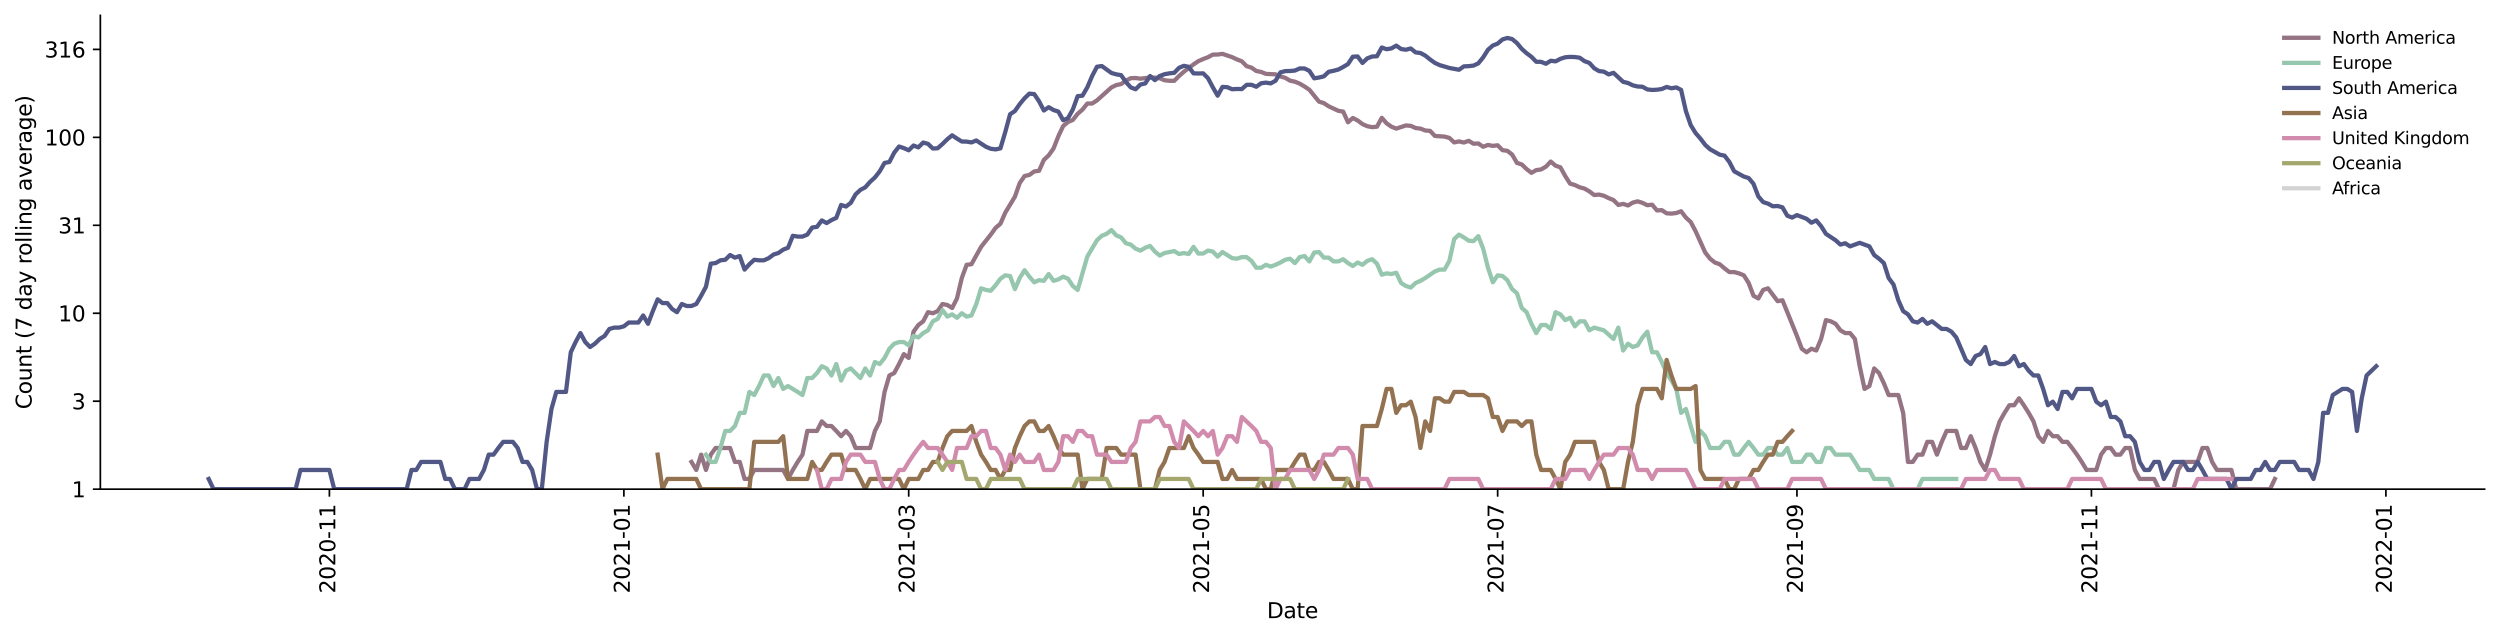 <?xml version="1.0" encoding="utf-8" standalone="no"?>
<!DOCTYPE svg PUBLIC "-//W3C//DTD SVG 1.1//EN"
  "http://www.w3.org/Graphics/SVG/1.1/DTD/svg11.dtd">
<svg height="298.621pt" version="1.1" viewBox="0 0 1170.166 298.621" width="1170.166pt" xmlns="http://www.w3.org/2000/svg" xmlns:xlink="http://www.w3.org/1999/xlink">
 <defs>
  <style type="text/css">*{stroke-linecap:butt;stroke-linejoin:round;}</style>
 </defs>
 <g id="figure_1">
  <g id="patch_1">
   <path d="M 0 298.621 
L 1170.166 298.621 
L 1170.166 0 
L 0 0 
z
" style="fill:#ffffff;"/>
  </g>
  <g id="axes_1">
   <g id="patch_2">
    <path d="M 46.966 228.96 
L 1162.966 228.96 
L 1162.966 7.2 
L 46.966 7.2 
z
" style="fill:#ffffff;"/>
   </g>
   <g id="matplotlib.axis_1">
    <g id="xtick_1">
     <g id="line2d_1">
      <defs>
       <path d="M 0 0 
L 0 3.5 
" id="m69780033f9" style="stroke:#000000;stroke-width:0.8;"/>
      </defs>
      <g>
       <use style="stroke:#000000;stroke-width:0.8;" x="154.182" xlink:href="#m69780033f9" y="228.96"/>
      </g>
     </g>
     <g id="text_1">
      <!-- 2020-11 -->
      <g transform="translate(156.941 277.743)rotate(-90)scale(0.1 -0.1)">
       <defs>
        <path d="M 1228 531 
L 3431 531 
L 3431 0 
L 469 0 
L 469 531 
Q 828 903 1448 1529 
Q 2069 2156 2228 2338 
Q 2531 2678 2651 2914 
Q 2772 3150 2772 3378 
Q 2772 3750 2511 3984 
Q 2250 4219 1831 4219 
Q 1534 4219 1204 4116 
Q 875 4013 500 3803 
L 500 4441 
Q 881 4594 1212 4672 
Q 1544 4750 1819 4750 
Q 2544 4750 2975 4387 
Q 3406 4025 3406 3419 
Q 3406 3131 3298 2873 
Q 3191 2616 2906 2266 
Q 2828 2175 2409 1742 
Q 1991 1309 1228 531 
z
" id="DejaVuSans-32" transform="scale(0.016)"/>
        <path d="M 2034 4250 
Q 1547 4250 1301 3770 
Q 1056 3291 1056 2328 
Q 1056 1369 1301 889 
Q 1547 409 2034 409 
Q 2525 409 2770 889 
Q 3016 1369 3016 2328 
Q 3016 3291 2770 3770 
Q 2525 4250 2034 4250 
z
M 2034 4750 
Q 2819 4750 3233 4129 
Q 3647 3509 3647 2328 
Q 3647 1150 3233 529 
Q 2819 -91 2034 -91 
Q 1250 -91 836 529 
Q 422 1150 422 2328 
Q 422 3509 836 4129 
Q 1250 4750 2034 4750 
z
" id="DejaVuSans-30" transform="scale(0.016)"/>
        <path d="M 313 2009 
L 1997 2009 
L 1997 1497 
L 313 1497 
L 313 2009 
z
" id="DejaVuSans-2d" transform="scale(0.016)"/>
        <path d="M 794 531 
L 1825 531 
L 1825 4091 
L 703 3866 
L 703 4441 
L 1819 4666 
L 2450 4666 
L 2450 531 
L 3481 531 
L 3481 0 
L 794 0 
L 794 531 
z
" id="DejaVuSans-31" transform="scale(0.016)"/>
       </defs>
       <use xlink:href="#DejaVuSans-32"/>
       <use x="63.623" xlink:href="#DejaVuSans-30"/>
       <use x="127.246" xlink:href="#DejaVuSans-32"/>
       <use x="190.869" xlink:href="#DejaVuSans-30"/>
       <use x="254.492" xlink:href="#DejaVuSans-2d"/>
       <use x="290.576" xlink:href="#DejaVuSans-31"/>
       <use x="354.199" xlink:href="#DejaVuSans-31"/>
      </g>
     </g>
    </g>
    <g id="xtick_2">
     <g id="line2d_2">
      <g>
       <use style="stroke:#000000;stroke-width:0.8;" x="292.016" xlink:href="#m69780033f9" y="228.96"/>
      </g>
     </g>
     <g id="text_2">
      <!-- 2021-01 -->
      <g transform="translate(294.775 277.743)rotate(-90)scale(0.1 -0.1)">
       <use xlink:href="#DejaVuSans-32"/>
       <use x="63.623" xlink:href="#DejaVuSans-30"/>
       <use x="127.246" xlink:href="#DejaVuSans-32"/>
       <use x="190.869" xlink:href="#DejaVuSans-31"/>
       <use x="254.492" xlink:href="#DejaVuSans-2d"/>
       <use x="290.576" xlink:href="#DejaVuSans-30"/>
       <use x="354.199" xlink:href="#DejaVuSans-31"/>
      </g>
     </g>
    </g>
    <g id="xtick_3">
     <g id="line2d_3">
      <g>
       <use style="stroke:#000000;stroke-width:0.8;" x="425.33" xlink:href="#m69780033f9" y="228.96"/>
      </g>
     </g>
     <g id="text_3">
      <!-- 2021-03 -->
      <g transform="translate(428.089 277.743)rotate(-90)scale(0.1 -0.1)">
       <defs>
        <path d="M 2597 2516 
Q 3050 2419 3304 2112 
Q 3559 1806 3559 1356 
Q 3559 666 3084 287 
Q 2609 -91 1734 -91 
Q 1441 -91 1130 -33 
Q 819 25 488 141 
L 488 750 
Q 750 597 1062 519 
Q 1375 441 1716 441 
Q 2309 441 2620 675 
Q 2931 909 2931 1356 
Q 2931 1769 2642 2001 
Q 2353 2234 1838 2234 
L 1294 2234 
L 1294 2753 
L 1863 2753 
Q 2328 2753 2575 2939 
Q 2822 3125 2822 3475 
Q 2822 3834 2567 4026 
Q 2313 4219 1838 4219 
Q 1578 4219 1281 4162 
Q 984 4106 628 3988 
L 628 4550 
Q 988 4650 1302 4700 
Q 1616 4750 1894 4750 
Q 2613 4750 3031 4423 
Q 3450 4097 3450 3541 
Q 3450 3153 3228 2886 
Q 3006 2619 2597 2516 
z
" id="DejaVuSans-33" transform="scale(0.016)"/>
       </defs>
       <use xlink:href="#DejaVuSans-32"/>
       <use x="63.623" xlink:href="#DejaVuSans-30"/>
       <use x="127.246" xlink:href="#DejaVuSans-32"/>
       <use x="190.869" xlink:href="#DejaVuSans-31"/>
       <use x="254.492" xlink:href="#DejaVuSans-2d"/>
       <use x="290.576" xlink:href="#DejaVuSans-30"/>
       <use x="354.199" xlink:href="#DejaVuSans-33"/>
      </g>
     </g>
    </g>
    <g id="xtick_4">
     <g id="line2d_4">
      <g>
       <use style="stroke:#000000;stroke-width:0.8;" x="563.164" xlink:href="#m69780033f9" y="228.96"/>
      </g>
     </g>
     <g id="text_4">
      <!-- 2021-05 -->
      <g transform="translate(565.923 277.743)rotate(-90)scale(0.1 -0.1)">
       <defs>
        <path d="M 691 4666 
L 3169 4666 
L 3169 4134 
L 1269 4134 
L 1269 2991 
Q 1406 3038 1543 3061 
Q 1681 3084 1819 3084 
Q 2600 3084 3056 2656 
Q 3513 2228 3513 1497 
Q 3513 744 3044 326 
Q 2575 -91 1722 -91 
Q 1428 -91 1123 -41 
Q 819 9 494 109 
L 494 744 
Q 775 591 1075 516 
Q 1375 441 1709 441 
Q 2250 441 2565 725 
Q 2881 1009 2881 1497 
Q 2881 1984 2565 2268 
Q 2250 2553 1709 2553 
Q 1456 2553 1204 2497 
Q 953 2441 691 2322 
L 691 4666 
z
" id="DejaVuSans-35" transform="scale(0.016)"/>
       </defs>
       <use xlink:href="#DejaVuSans-32"/>
       <use x="63.623" xlink:href="#DejaVuSans-30"/>
       <use x="127.246" xlink:href="#DejaVuSans-32"/>
       <use x="190.869" xlink:href="#DejaVuSans-31"/>
       <use x="254.492" xlink:href="#DejaVuSans-2d"/>
       <use x="290.576" xlink:href="#DejaVuSans-30"/>
       <use x="354.199" xlink:href="#DejaVuSans-35"/>
      </g>
     </g>
    </g>
    <g id="xtick_5">
     <g id="line2d_5">
      <g>
       <use style="stroke:#000000;stroke-width:0.8;" x="700.997" xlink:href="#m69780033f9" y="228.96"/>
      </g>
     </g>
     <g id="text_5">
      <!-- 2021-07 -->
      <g transform="translate(703.757 277.743)rotate(-90)scale(0.1 -0.1)">
       <defs>
        <path d="M 525 4666 
L 3525 4666 
L 3525 4397 
L 1831 0 
L 1172 0 
L 2766 4134 
L 525 4134 
L 525 4666 
z
" id="DejaVuSans-37" transform="scale(0.016)"/>
       </defs>
       <use xlink:href="#DejaVuSans-32"/>
       <use x="63.623" xlink:href="#DejaVuSans-30"/>
       <use x="127.246" xlink:href="#DejaVuSans-32"/>
       <use x="190.869" xlink:href="#DejaVuSans-31"/>
       <use x="254.492" xlink:href="#DejaVuSans-2d"/>
       <use x="290.576" xlink:href="#DejaVuSans-30"/>
       <use x="354.199" xlink:href="#DejaVuSans-37"/>
      </g>
     </g>
    </g>
    <g id="xtick_6">
     <g id="line2d_6">
      <g>
       <use style="stroke:#000000;stroke-width:0.8;" x="841.09" xlink:href="#m69780033f9" y="228.96"/>
      </g>
     </g>
     <g id="text_6">
      <!-- 2021-09 -->
      <g transform="translate(843.85 277.743)rotate(-90)scale(0.1 -0.1)">
       <defs>
        <path d="M 703 97 
L 703 672 
Q 941 559 1184 500 
Q 1428 441 1663 441 
Q 2288 441 2617 861 
Q 2947 1281 2994 2138 
Q 2813 1869 2534 1725 
Q 2256 1581 1919 1581 
Q 1219 1581 811 2004 
Q 403 2428 403 3163 
Q 403 3881 828 4315 
Q 1253 4750 1959 4750 
Q 2769 4750 3195 4129 
Q 3622 3509 3622 2328 
Q 3622 1225 3098 567 
Q 2575 -91 1691 -91 
Q 1453 -91 1209 -44 
Q 966 3 703 97 
z
M 1959 2075 
Q 2384 2075 2632 2365 
Q 2881 2656 2881 3163 
Q 2881 3666 2632 3958 
Q 2384 4250 1959 4250 
Q 1534 4250 1286 3958 
Q 1038 3666 1038 3163 
Q 1038 2656 1286 2365 
Q 1534 2075 1959 2075 
z
" id="DejaVuSans-39" transform="scale(0.016)"/>
       </defs>
       <use xlink:href="#DejaVuSans-32"/>
       <use x="63.623" xlink:href="#DejaVuSans-30"/>
       <use x="127.246" xlink:href="#DejaVuSans-32"/>
       <use x="190.869" xlink:href="#DejaVuSans-31"/>
       <use x="254.492" xlink:href="#DejaVuSans-2d"/>
       <use x="290.576" xlink:href="#DejaVuSans-30"/>
       <use x="354.199" xlink:href="#DejaVuSans-39"/>
      </g>
     </g>
    </g>
    <g id="xtick_7">
     <g id="line2d_7">
      <g>
       <use style="stroke:#000000;stroke-width:0.8;" x="978.924" xlink:href="#m69780033f9" y="228.96"/>
      </g>
     </g>
     <g id="text_7">
      <!-- 2021-11 -->
      <g transform="translate(981.683 277.743)rotate(-90)scale(0.1 -0.1)">
       <use xlink:href="#DejaVuSans-32"/>
       <use x="63.623" xlink:href="#DejaVuSans-30"/>
       <use x="127.246" xlink:href="#DejaVuSans-32"/>
       <use x="190.869" xlink:href="#DejaVuSans-31"/>
       <use x="254.492" xlink:href="#DejaVuSans-2d"/>
       <use x="290.576" xlink:href="#DejaVuSans-31"/>
       <use x="354.199" xlink:href="#DejaVuSans-31"/>
      </g>
     </g>
    </g>
    <g id="xtick_8">
     <g id="line2d_8">
      <g>
       <use style="stroke:#000000;stroke-width:0.8;" x="1116.757" xlink:href="#m69780033f9" y="228.96"/>
      </g>
     </g>
     <g id="text_8">
      <!-- 2022-01 -->
      <g transform="translate(1119.517 277.743)rotate(-90)scale(0.1 -0.1)">
       <use xlink:href="#DejaVuSans-32"/>
       <use x="63.623" xlink:href="#DejaVuSans-30"/>
       <use x="127.246" xlink:href="#DejaVuSans-32"/>
       <use x="190.869" xlink:href="#DejaVuSans-32"/>
       <use x="254.492" xlink:href="#DejaVuSans-2d"/>
       <use x="290.576" xlink:href="#DejaVuSans-30"/>
       <use x="354.199" xlink:href="#DejaVuSans-31"/>
      </g>
     </g>
    </g>
    <g id="text_9">
     <!-- Date -->
     <g transform="translate(593.015 289.341)scale(0.1 -0.1)">
      <defs>
       <path d="M 1259 4147 
L 1259 519 
L 2022 519 
Q 2988 519 3436 956 
Q 3884 1394 3884 2338 
Q 3884 3275 3436 3711 
Q 2988 4147 2022 4147 
L 1259 4147 
z
M 628 4666 
L 1925 4666 
Q 3281 4666 3915 4102 
Q 4550 3538 4550 2338 
Q 4550 1131 3912 565 
Q 3275 0 1925 0 
L 628 0 
L 628 4666 
z
" id="DejaVuSans-44" transform="scale(0.016)"/>
       <path d="M 2194 1759 
Q 1497 1759 1228 1600 
Q 959 1441 959 1056 
Q 959 750 1161 570 
Q 1363 391 1709 391 
Q 2188 391 2477 730 
Q 2766 1069 2766 1631 
L 2766 1759 
L 2194 1759 
z
M 3341 1997 
L 3341 0 
L 2766 0 
L 2766 531 
Q 2569 213 2275 61 
Q 1981 -91 1556 -91 
Q 1019 -91 701 211 
Q 384 513 384 1019 
Q 384 1609 779 1909 
Q 1175 2209 1959 2209 
L 2766 2209 
L 2766 2266 
Q 2766 2663 2505 2880 
Q 2244 3097 1772 3097 
Q 1472 3097 1187 3025 
Q 903 2953 641 2809 
L 641 3341 
Q 956 3463 1253 3523 
Q 1550 3584 1831 3584 
Q 2591 3584 2966 3190 
Q 3341 2797 3341 1997 
z
" id="DejaVuSans-61" transform="scale(0.016)"/>
       <path d="M 1172 4494 
L 1172 3500 
L 2356 3500 
L 2356 3053 
L 1172 3053 
L 1172 1153 
Q 1172 725 1289 603 
Q 1406 481 1766 481 
L 2356 481 
L 2356 0 
L 1766 0 
Q 1100 0 847 248 
Q 594 497 594 1153 
L 594 3053 
L 172 3053 
L 172 3500 
L 594 3500 
L 594 4494 
L 1172 4494 
z
" id="DejaVuSans-74" transform="scale(0.016)"/>
       <path d="M 3597 1894 
L 3597 1613 
L 953 1613 
Q 991 1019 1311 708 
Q 1631 397 2203 397 
Q 2534 397 2845 478 
Q 3156 559 3463 722 
L 3463 178 
Q 3153 47 2828 -22 
Q 2503 -91 2169 -91 
Q 1331 -91 842 396 
Q 353 884 353 1716 
Q 353 2575 817 3079 
Q 1281 3584 2069 3584 
Q 2775 3584 3186 3129 
Q 3597 2675 3597 1894 
z
M 3022 2063 
Q 3016 2534 2758 2815 
Q 2500 3097 2075 3097 
Q 1594 3097 1305 2825 
Q 1016 2553 972 2059 
L 3022 2063 
z
" id="DejaVuSans-65" transform="scale(0.016)"/>
      </defs>
      <use xlink:href="#DejaVuSans-44"/>
      <use x="77.002" xlink:href="#DejaVuSans-61"/>
      <use x="138.281" xlink:href="#DejaVuSans-74"/>
      <use x="177.49" xlink:href="#DejaVuSans-65"/>
     </g>
    </g>
   </g>
   <g id="matplotlib.axis_2">
    <g id="ytick_1">
     <g id="line2d_9">
      <defs>
       <path d="M 0 0 
L -3.5 0 
" id="m152dfb90e2" style="stroke:#000000;stroke-width:0.8;"/>
      </defs>
      <g>
       <use style="stroke:#000000;stroke-width:0.8;" x="46.966" xlink:href="#m152dfb90e2" y="228.96"/>
      </g>
     </g>
     <g id="text_10">
      <!-- 1 -->
      <g transform="translate(33.603 232.759)scale(0.1 -0.1)">
       <use xlink:href="#DejaVuSans-31"/>
      </g>
     </g>
    </g>
    <g id="ytick_2">
     <g id="line2d_10">
      <g>
       <use style="stroke:#000000;stroke-width:0.8;" x="46.966" xlink:href="#m152dfb90e2" y="187.793"/>
      </g>
     </g>
     <g id="text_11">
      <!-- 3 -->
      <g transform="translate(33.603 191.592)scale(0.1 -0.1)">
       <use xlink:href="#DejaVuSans-33"/>
      </g>
     </g>
    </g>
    <g id="ytick_3">
     <g id="line2d_11">
      <g>
       <use style="stroke:#000000;stroke-width:0.8;" x="46.966" xlink:href="#m152dfb90e2" y="146.626"/>
      </g>
     </g>
     <g id="text_12">
      <!-- 10 -->
      <g transform="translate(27.241 150.426)scale(0.1 -0.1)">
       <use xlink:href="#DejaVuSans-31"/>
       <use x="63.623" xlink:href="#DejaVuSans-30"/>
      </g>
     </g>
    </g>
    <g id="ytick_4">
     <g id="line2d_12">
      <g>
       <use style="stroke:#000000;stroke-width:0.8;" x="46.966" xlink:href="#m152dfb90e2" y="105.46"/>
      </g>
     </g>
     <g id="text_13">
      <!-- 31 -->
      <g transform="translate(27.241 109.259)scale(0.1 -0.1)">
       <use xlink:href="#DejaVuSans-33"/>
       <use x="63.623" xlink:href="#DejaVuSans-31"/>
      </g>
     </g>
    </g>
    <g id="ytick_5">
     <g id="line2d_13">
      <g>
       <use style="stroke:#000000;stroke-width:0.8;" x="46.966" xlink:href="#m152dfb90e2" y="64.293"/>
      </g>
     </g>
     <g id="text_14">
      <!-- 100 -->
      <g transform="translate(20.878 68.092)scale(0.1 -0.1)">
       <use xlink:href="#DejaVuSans-31"/>
       <use x="63.623" xlink:href="#DejaVuSans-30"/>
       <use x="127.246" xlink:href="#DejaVuSans-30"/>
      </g>
     </g>
    </g>
    <g id="ytick_6">
     <g id="line2d_14">
      <g>
       <use style="stroke:#000000;stroke-width:0.8;" x="46.966" xlink:href="#m152dfb90e2" y="23.126"/>
      </g>
     </g>
     <g id="text_15">
      <!-- 316 -->
      <g transform="translate(20.878 26.925)scale(0.1 -0.1)">
       <defs>
        <path d="M 2113 2584 
Q 1688 2584 1439 2293 
Q 1191 2003 1191 1497 
Q 1191 994 1439 701 
Q 1688 409 2113 409 
Q 2538 409 2786 701 
Q 3034 994 3034 1497 
Q 3034 2003 2786 2293 
Q 2538 2584 2113 2584 
z
M 3366 4563 
L 3366 3988 
Q 3128 4100 2886 4159 
Q 2644 4219 2406 4219 
Q 1781 4219 1451 3797 
Q 1122 3375 1075 2522 
Q 1259 2794 1537 2939 
Q 1816 3084 2150 3084 
Q 2853 3084 3261 2657 
Q 3669 2231 3669 1497 
Q 3669 778 3244 343 
Q 2819 -91 2113 -91 
Q 1303 -91 875 529 
Q 447 1150 447 2328 
Q 447 3434 972 4092 
Q 1497 4750 2381 4750 
Q 2619 4750 2861 4703 
Q 3103 4656 3366 4563 
z
" id="DejaVuSans-36" transform="scale(0.016)"/>
       </defs>
       <use xlink:href="#DejaVuSans-33"/>
       <use x="63.623" xlink:href="#DejaVuSans-31"/>
       <use x="127.246" xlink:href="#DejaVuSans-36"/>
      </g>
     </g>
    </g>
    <g id="text_16">
     <!-- Count (7 day rolling average) -->
     <g transform="translate(14.798 191.548)rotate(-90)scale(0.1 -0.1)">
      <defs>
       <path d="M 4122 4306 
L 4122 3641 
Q 3803 3938 3442 4084 
Q 3081 4231 2675 4231 
Q 1875 4231 1450 3742 
Q 1025 3253 1025 2328 
Q 1025 1406 1450 917 
Q 1875 428 2675 428 
Q 3081 428 3442 575 
Q 3803 722 4122 1019 
L 4122 359 
Q 3791 134 3420 21 
Q 3050 -91 2638 -91 
Q 1578 -91 968 557 
Q 359 1206 359 2328 
Q 359 3453 968 4101 
Q 1578 4750 2638 4750 
Q 3056 4750 3426 4639 
Q 3797 4528 4122 4306 
z
" id="DejaVuSans-43" transform="scale(0.016)"/>
       <path d="M 1959 3097 
Q 1497 3097 1228 2736 
Q 959 2375 959 1747 
Q 959 1119 1226 758 
Q 1494 397 1959 397 
Q 2419 397 2687 759 
Q 2956 1122 2956 1747 
Q 2956 2369 2687 2733 
Q 2419 3097 1959 3097 
z
M 1959 3584 
Q 2709 3584 3137 3096 
Q 3566 2609 3566 1747 
Q 3566 888 3137 398 
Q 2709 -91 1959 -91 
Q 1206 -91 779 398 
Q 353 888 353 1747 
Q 353 2609 779 3096 
Q 1206 3584 1959 3584 
z
" id="DejaVuSans-6f" transform="scale(0.016)"/>
       <path d="M 544 1381 
L 544 3500 
L 1119 3500 
L 1119 1403 
Q 1119 906 1312 657 
Q 1506 409 1894 409 
Q 2359 409 2629 706 
Q 2900 1003 2900 1516 
L 2900 3500 
L 3475 3500 
L 3475 0 
L 2900 0 
L 2900 538 
Q 2691 219 2414 64 
Q 2138 -91 1772 -91 
Q 1169 -91 856 284 
Q 544 659 544 1381 
z
M 1991 3584 
L 1991 3584 
z
" id="DejaVuSans-75" transform="scale(0.016)"/>
       <path d="M 3513 2113 
L 3513 0 
L 2938 0 
L 2938 2094 
Q 2938 2591 2744 2837 
Q 2550 3084 2163 3084 
Q 1697 3084 1428 2787 
Q 1159 2491 1159 1978 
L 1159 0 
L 581 0 
L 581 3500 
L 1159 3500 
L 1159 2956 
Q 1366 3272 1645 3428 
Q 1925 3584 2291 3584 
Q 2894 3584 3203 3211 
Q 3513 2838 3513 2113 
z
" id="DejaVuSans-6e" transform="scale(0.016)"/>
       <path id="DejaVuSans-20" transform="scale(0.016)"/>
       <path d="M 1984 4856 
Q 1566 4138 1362 3434 
Q 1159 2731 1159 2009 
Q 1159 1288 1364 580 
Q 1569 -128 1984 -844 
L 1484 -844 
Q 1016 -109 783 600 
Q 550 1309 550 2009 
Q 550 2706 781 3412 
Q 1013 4119 1484 4856 
L 1984 4856 
z
" id="DejaVuSans-28" transform="scale(0.016)"/>
       <path d="M 2906 2969 
L 2906 4863 
L 3481 4863 
L 3481 0 
L 2906 0 
L 2906 525 
Q 2725 213 2448 61 
Q 2172 -91 1784 -91 
Q 1150 -91 751 415 
Q 353 922 353 1747 
Q 353 2572 751 3078 
Q 1150 3584 1784 3584 
Q 2172 3584 2448 3432 
Q 2725 3281 2906 2969 
z
M 947 1747 
Q 947 1113 1208 752 
Q 1469 391 1925 391 
Q 2381 391 2643 752 
Q 2906 1113 2906 1747 
Q 2906 2381 2643 2742 
Q 2381 3103 1925 3103 
Q 1469 3103 1208 2742 
Q 947 2381 947 1747 
z
" id="DejaVuSans-64" transform="scale(0.016)"/>
       <path d="M 2059 -325 
Q 1816 -950 1584 -1140 
Q 1353 -1331 966 -1331 
L 506 -1331 
L 506 -850 
L 844 -850 
Q 1081 -850 1212 -737 
Q 1344 -625 1503 -206 
L 1606 56 
L 191 3500 
L 800 3500 
L 1894 763 
L 2988 3500 
L 3597 3500 
L 2059 -325 
z
" id="DejaVuSans-79" transform="scale(0.016)"/>
       <path d="M 2631 2963 
Q 2534 3019 2420 3045 
Q 2306 3072 2169 3072 
Q 1681 3072 1420 2755 
Q 1159 2438 1159 1844 
L 1159 0 
L 581 0 
L 581 3500 
L 1159 3500 
L 1159 2956 
Q 1341 3275 1631 3429 
Q 1922 3584 2338 3584 
Q 2397 3584 2469 3576 
Q 2541 3569 2628 3553 
L 2631 2963 
z
" id="DejaVuSans-72" transform="scale(0.016)"/>
       <path d="M 603 4863 
L 1178 4863 
L 1178 0 
L 603 0 
L 603 4863 
z
" id="DejaVuSans-6c" transform="scale(0.016)"/>
       <path d="M 603 3500 
L 1178 3500 
L 1178 0 
L 603 0 
L 603 3500 
z
M 603 4863 
L 1178 4863 
L 1178 4134 
L 603 4134 
L 603 4863 
z
" id="DejaVuSans-69" transform="scale(0.016)"/>
       <path d="M 2906 1791 
Q 2906 2416 2648 2759 
Q 2391 3103 1925 3103 
Q 1463 3103 1205 2759 
Q 947 2416 947 1791 
Q 947 1169 1205 825 
Q 1463 481 1925 481 
Q 2391 481 2648 825 
Q 2906 1169 2906 1791 
z
M 3481 434 
Q 3481 -459 3084 -895 
Q 2688 -1331 1869 -1331 
Q 1566 -1331 1297 -1286 
Q 1028 -1241 775 -1147 
L 775 -588 
Q 1028 -725 1275 -790 
Q 1522 -856 1778 -856 
Q 2344 -856 2625 -561 
Q 2906 -266 2906 331 
L 2906 616 
Q 2728 306 2450 153 
Q 2172 0 1784 0 
Q 1141 0 747 490 
Q 353 981 353 1791 
Q 353 2603 747 3093 
Q 1141 3584 1784 3584 
Q 2172 3584 2450 3431 
Q 2728 3278 2906 2969 
L 2906 3500 
L 3481 3500 
L 3481 434 
z
" id="DejaVuSans-67" transform="scale(0.016)"/>
       <path d="M 191 3500 
L 800 3500 
L 1894 563 
L 2988 3500 
L 3597 3500 
L 2284 0 
L 1503 0 
L 191 3500 
z
" id="DejaVuSans-76" transform="scale(0.016)"/>
       <path d="M 513 4856 
L 1013 4856 
Q 1481 4119 1714 3412 
Q 1947 2706 1947 2009 
Q 1947 1309 1714 600 
Q 1481 -109 1013 -844 
L 513 -844 
Q 928 -128 1133 580 
Q 1338 1288 1338 2009 
Q 1338 2731 1133 3434 
Q 928 4138 513 4856 
z
" id="DejaVuSans-29" transform="scale(0.016)"/>
      </defs>
      <use xlink:href="#DejaVuSans-43"/>
      <use x="69.824" xlink:href="#DejaVuSans-6f"/>
      <use x="131.006" xlink:href="#DejaVuSans-75"/>
      <use x="194.385" xlink:href="#DejaVuSans-6e"/>
      <use x="257.764" xlink:href="#DejaVuSans-74"/>
      <use x="296.973" xlink:href="#DejaVuSans-20"/>
      <use x="328.76" xlink:href="#DejaVuSans-28"/>
      <use x="367.773" xlink:href="#DejaVuSans-37"/>
      <use x="431.396" xlink:href="#DejaVuSans-20"/>
      <use x="463.184" xlink:href="#DejaVuSans-64"/>
      <use x="526.66" xlink:href="#DejaVuSans-61"/>
      <use x="587.939" xlink:href="#DejaVuSans-79"/>
      <use x="647.119" xlink:href="#DejaVuSans-20"/>
      <use x="678.906" xlink:href="#DejaVuSans-72"/>
      <use x="717.77" xlink:href="#DejaVuSans-6f"/>
      <use x="778.951" xlink:href="#DejaVuSans-6c"/>
      <use x="806.734" xlink:href="#DejaVuSans-6c"/>
      <use x="834.518" xlink:href="#DejaVuSans-69"/>
      <use x="862.301" xlink:href="#DejaVuSans-6e"/>
      <use x="925.68" xlink:href="#DejaVuSans-67"/>
      <use x="989.156" xlink:href="#DejaVuSans-20"/>
      <use x="1020.943" xlink:href="#DejaVuSans-61"/>
      <use x="1082.223" xlink:href="#DejaVuSans-76"/>
      <use x="1141.402" xlink:href="#DejaVuSans-65"/>
      <use x="1202.926" xlink:href="#DejaVuSans-72"/>
      <use x="1244.039" xlink:href="#DejaVuSans-61"/>
      <use x="1305.318" xlink:href="#DejaVuSans-67"/>
      <use x="1368.795" xlink:href="#DejaVuSans-65"/>
      <use x="1430.318" xlink:href="#DejaVuSans-29"/>
     </g>
    </g>
   </g>
   <g id="line2d_15">
    <path clip-path="url(#p2f37f5bb7d)" d="M 323.65 216.206 
L 325.909 219.974 
L 328.169 212.798 
L 330.428 219.974 
L 332.688 212.798 
L 334.947 209.687 
L 341.726 209.687 
L 343.986 216.206 
L 346.245 216.206 
L 348.505 224.185 
L 350.764 224.185 
L 353.024 219.974 
L 366.581 219.974 
L 368.841 224.185 
L 371.1 219.974 
L 373.36 216.206 
L 375.62 212.798 
L 377.879 201.708 
L 382.398 201.708 
L 384.658 197.233 
L 386.917 199.4 
L 389.177 199.4 
L 391.437 201.708 
L 393.696 204.175 
L 395.956 201.708 
L 398.215 204.175 
L 400.475 209.687 
L 407.254 209.687 
L 409.513 201.708 
L 411.773 197.233 
L 414.032 183.443 
L 416.292 175.751 
L 418.551 174.616 
L 420.811 170.404 
L 423.071 165.754 
L 425.33 167.542 
L 427.59 155.25 
L 429.849 152.138 
L 432.109 150.394 
L 434.368 146.119 
L 436.628 146.626 
L 438.887 145.619 
L 441.147 142.301 
L 443.407 142.757 
L 445.666 144.159 
L 447.926 139.684 
L 450.185 130.141 
L 452.445 123.945 
L 454.704 123.676 
L 459.224 115.536 
L 463.743 109.81 
L 466.002 106.669 
L 468.262 104.718 
L 470.521 99.569 
L 475.041 92.059 
L 477.3 85.67 
L 479.56 82.388 
L 481.819 81.884 
L 484.079 80.251 
L 486.338 79.933 
L 488.598 74.853 
L 490.858 72.721 
L 493.117 69.508 
L 495.377 63.786 
L 497.636 58.986 
L 499.896 57.099 
L 502.155 56.151 
L 504.415 53.26 
L 506.674 51.29 
L 508.934 48.458 
L 511.194 48.458 
L 513.453 46.98 
L 520.232 40.914 
L 522.491 39.816 
L 524.751 39.355 
L 527.011 37.763 
L 529.27 36.591 
L 531.53 36.52 
L 533.789 36.827 
L 538.308 36.263 
L 540.568 36.333 
L 542.828 36.638 
L 545.087 37.569 
L 547.347 37.812 
L 549.606 37.836 
L 551.866 35.57 
L 554.125 33.59 
L 558.645 30.146 
L 560.904 28.626 
L 563.164 27.623 
L 565.423 26.772 
L 567.683 25.559 
L 569.942 25.524 
L 572.202 25.215 
L 576.721 26.754 
L 578.981 27.806 
L 581.24 28.683 
L 583.5 30.981 
L 585.759 31.652 
L 588.019 33.223 
L 590.278 33.676 
L 592.538 34.577 
L 597.057 34.8 
L 599.317 35.776 
L 601.576 36.426 
L 603.836 37.763 
L 606.095 38.228 
L 608.355 39.152 
L 610.615 40.492 
L 612.874 42.02 
L 617.393 47.583 
L 619.653 48.261 
L 621.912 49.76 
L 626.432 51.862 
L 628.691 52.225 
L 630.951 57.224 
L 633.21 55.227 
L 635.47 56.396 
L 637.729 58.073 
L 639.989 59.074 
L 642.248 59.518 
L 644.508 59.295 
L 646.768 55.148 
L 649.027 57.731 
L 651.287 59.295 
L 653.546 60.195 
L 658.065 58.722 
L 660.325 58.898 
L 662.585 59.923 
L 664.844 60.195 
L 667.104 61.071 
L 669.363 61.258 
L 671.623 63.635 
L 676.142 63.937 
L 678.402 64.549 
L 680.661 66.669 
L 682.921 66.181 
L 685.18 66.723 
L 687.44 65.912 
L 689.699 67.274 
L 691.959 67.163 
L 694.219 68.69 
L 696.478 67.834 
L 698.738 68.288 
L 700.997 68.003 
L 703.257 70.285 
L 705.516 70.588 
L 707.776 72.336 
L 710.035 76.253 
L 712.295 76.973 
L 714.555 79.15 
L 716.814 80.895 
L 719.074 79.618 
L 721.333 79.305 
L 723.593 78.008 
L 725.852 75.616 
L 728.112 77.561 
L 730.372 78.309 
L 732.631 82.388 
L 734.891 85.949 
L 737.15 86.611 
L 739.41 87.675 
L 741.669 88.27 
L 743.929 89.592 
L 746.189 91.29 
L 748.448 91.073 
L 750.708 91.618 
L 752.967 92.732 
L 755.227 93.649 
L 757.486 95.925 
L 759.746 95.434 
L 762.006 96.174 
L 764.265 94.829 
L 766.525 94.234 
L 768.784 94.949 
L 771.044 96.049 
L 773.303 95.802 
L 775.563 98.49 
L 777.822 98.357 
L 780.082 99.844 
L 782.342 99.983 
L 784.601 99.706 
L 786.861 98.891 
L 789.12 101.831 
L 791.38 103.935 
L 793.639 108.205 
L 798.159 118.202 
L 800.418 121.083 
L 802.678 122.878 
L 804.937 123.676 
L 807.197 125.609 
L 809.456 127.353 
L 811.716 127.353 
L 813.976 127.954 
L 816.235 128.875 
L 818.495 132.47 
L 820.754 138.444 
L 823.014 139.684 
L 825.273 135.707 
L 827.533 134.962 
L 832.052 140.969 
L 834.312 140.535 
L 841.09 157.255 
L 843.35 163.229 
L 845.609 164.892 
L 847.869 163.229 
L 850.129 164.051 
L 852.388 158.658 
L 854.648 149.831 
L 856.907 150.394 
L 859.167 151.547 
L 861.426 154.605 
L 863.686 155.906 
L 865.946 155.906 
L 868.205 158.658 
L 870.465 171.411 
L 872.724 182.04 
L 874.984 180.691 
L 877.243 172.448 
L 879.503 174.616 
L 881.763 179.39 
L 884.022 184.902 
L 888.541 184.902 
L 890.801 193.256 
L 893.06 216.206 
L 895.32 216.206 
L 897.58 212.798 
L 899.839 212.798 
L 902.099 206.825 
L 904.358 206.825 
L 906.618 212.798 
L 908.877 206.825 
L 911.137 201.708 
L 915.656 201.708 
L 917.916 209.687 
L 920.175 209.687 
L 922.435 204.175 
L 924.694 209.687 
L 926.954 216.206 
L 929.213 219.974 
L 931.473 212.798 
L 933.733 204.175 
L 935.992 197.233 
L 938.252 193.256 
L 940.511 189.677 
L 942.771 189.677 
L 945.03 186.424 
L 947.29 189.677 
L 949.55 193.256 
L 951.809 197.233 
L 954.069 204.175 
L 956.328 206.825 
L 958.588 201.708 
L 960.847 204.175 
L 963.107 204.175 
L 965.367 206.825 
L 967.626 206.825 
L 969.886 209.687 
L 972.145 212.798 
L 974.405 216.206 
L 976.664 219.974 
L 981.183 219.974 
L 983.443 212.798 
L 985.703 209.687 
L 987.962 209.687 
L 990.222 212.798 
L 992.481 212.798 
L 994.741 209.687 
L 997 209.687 
L 999.26 219.974 
L 1001.52 224.185 
L 1008.298 224.185 
L 1010.558 228.96 
L 1017.337 228.96 
L 1019.596 219.974 
L 1021.856 216.206 
L 1028.634 216.206 
L 1030.894 209.687 
L 1033.154 209.687 
L 1035.413 216.206 
L 1037.673 219.974 
L 1044.451 219.974 
L 1046.711 228.96 
L 1062.528 228.96 
L 1064.787 224.185 
L 1064.787 224.185 
" style="fill:none;stroke:#947383;stroke-linecap:square;stroke-width:2;"/>
   </g>
   <g id="line2d_16">
    <path clip-path="url(#p2f37f5bb7d)" d="M 330.428 212.798 
L 332.688 216.206 
L 334.947 216.206 
L 337.207 209.687 
L 339.467 201.708 
L 341.726 201.708 
L 343.986 199.4 
L 346.245 193.256 
L 348.505 193.256 
L 350.764 183.443 
L 353.024 184.902 
L 355.284 180.691 
L 357.543 175.751 
L 359.803 175.751 
L 362.062 180.691 
L 364.322 176.923 
L 366.581 182.04 
L 368.841 180.691 
L 373.36 183.443 
L 375.62 184.902 
L 377.879 176.923 
L 380.139 176.923 
L 382.398 174.616 
L 384.658 171.411 
L 386.917 172.448 
L 389.177 175.751 
L 391.437 170.404 
L 393.696 178.135 
L 395.956 173.515 
L 398.215 172.448 
L 402.734 176.923 
L 404.994 172.448 
L 407.254 175.751 
L 409.513 169.424 
L 411.773 170.404 
L 414.032 167.542 
L 416.292 163.229 
L 418.551 160.87 
L 420.811 160.117 
L 423.071 160.117 
L 425.33 161.639 
L 427.59 157.255 
L 429.849 157.95 
L 432.109 155.906 
L 434.368 154.605 
L 436.628 150.394 
L 438.887 149.276 
L 441.147 145.126 
L 443.407 148.193 
L 445.666 147.141 
L 447.926 148.73 
L 450.185 146.626 
L 452.445 148.193 
L 454.704 147.663 
L 456.964 142.301 
L 459.224 134.962 
L 461.483 135.707 
L 463.743 136.085 
L 466.002 133.517 
L 468.262 130.465 
L 470.521 128.875 
L 472.781 129.188 
L 475.041 135.332 
L 477.3 130.141 
L 479.56 126.471 
L 481.819 129.503 
L 484.079 132.128 
L 486.338 131.121 
L 488.598 131.453 
L 490.858 128.259 
L 493.117 131.453 
L 495.377 130.791 
L 497.636 129.503 
L 499.896 130.465 
L 502.155 133.873 
L 504.415 135.707 
L 508.934 120.097 
L 513.453 112.46 
L 515.713 110.362 
L 517.972 109.447 
L 520.232 107.685 
L 522.491 110.177 
L 524.751 111.111 
L 527.011 113.863 
L 529.27 114.481 
L 531.53 116.403 
L 533.789 117.291 
L 536.049 115.966 
L 538.308 115.11 
L 540.568 117.744 
L 542.828 119.614 
L 545.087 118.433 
L 549.606 117.517 
L 551.866 118.901 
L 554.125 118.433 
L 556.385 118.901 
L 558.645 115.536 
L 560.904 118.666 
L 563.164 118.666 
L 565.423 117.291 
L 567.683 117.744 
L 569.942 120.097 
L 572.202 117.972 
L 576.721 120.834 
L 578.981 121.083 
L 581.24 120.341 
L 583.5 120.341 
L 585.759 122.098 
L 588.019 125.326 
L 590.278 125.326 
L 592.538 123.945 
L 594.798 124.767 
L 597.057 123.945 
L 599.317 122.878 
L 601.576 121.587 
L 603.836 121.083 
L 606.095 123.142 
L 608.355 120.341 
L 610.615 119.854 
L 612.874 122.356 
L 615.134 118.202 
L 617.393 117.972 
L 619.653 120.587 
L 621.912 120.587 
L 624.172 122.356 
L 626.432 122.356 
L 628.691 121.334 
L 630.951 123.142 
L 633.21 124.491 
L 635.47 122.878 
L 637.729 123.945 
L 639.989 122.098 
L 642.248 121.334 
L 644.508 123.408 
L 646.768 128.566 
L 649.027 127.954 
L 651.287 128.259 
L 653.546 127.653 
L 655.806 132.47 
L 658.065 133.873 
L 660.325 134.595 
L 662.585 132.47 
L 664.844 131.453 
L 667.104 130.141 
L 671.623 127.057 
L 673.882 126.181 
L 676.142 126.181 
L 678.402 122.098 
L 680.661 111.876 
L 682.921 109.81 
L 685.18 111.111 
L 687.44 112.657 
L 689.699 112.855 
L 691.959 110.548 
L 694.219 116.403 
L 696.478 125.326 
L 698.738 132.128 
L 700.997 128.875 
L 703.257 129.188 
L 705.516 131.121 
L 707.776 135.332 
L 710.035 137.245 
L 712.295 144.159 
L 714.555 146.119 
L 716.814 151.547 
L 719.074 155.906 
L 721.333 152.138 
L 723.593 152.138 
L 725.852 153.972 
L 728.112 146.119 
L 730.372 147.141 
L 732.631 149.831 
L 734.891 148.73 
L 737.15 152.739 
L 739.41 150.394 
L 741.669 150.394 
L 743.929 154.605 
L 746.189 153.351 
L 750.708 154.605 
L 755.227 158.658 
L 757.486 153.351 
L 759.746 164.051 
L 762.006 160.87 
L 764.265 162.425 
L 766.525 161.639 
L 768.784 157.95 
L 771.044 155.25 
L 773.303 164.892 
L 775.563 164.892 
L 777.822 169.424 
L 780.082 174.616 
L 782.342 178.135 
L 784.601 182.04 
L 786.861 193.256 
L 789.12 191.421 
L 791.38 199.4 
L 793.639 206.825 
L 795.899 201.708 
L 798.159 204.175 
L 800.418 209.687 
L 804.937 209.687 
L 807.197 206.825 
L 809.456 206.825 
L 811.716 212.798 
L 813.976 212.798 
L 816.235 209.687 
L 818.495 206.825 
L 820.754 209.687 
L 823.014 212.798 
L 825.273 212.798 
L 827.533 209.687 
L 829.793 209.687 
L 832.052 212.798 
L 834.312 212.798 
L 836.571 209.687 
L 838.831 216.206 
L 843.35 216.206 
L 845.609 212.798 
L 847.869 212.798 
L 850.129 216.206 
L 852.388 216.206 
L 854.648 209.687 
L 856.907 209.687 
L 859.167 212.798 
L 865.946 212.798 
L 868.205 216.206 
L 870.465 219.974 
L 874.984 219.974 
L 877.243 224.185 
L 884.022 224.185 
L 886.282 228.96 
L 897.58 228.96 
L 899.839 224.185 
L 915.656 224.185 
L 915.656 224.185 
" style="fill:none;stroke:#96c6ad;stroke-linecap:square;stroke-width:2;"/>
   </g>
   <g id="line2d_17">
    <path clip-path="url(#p2f37f5bb7d)" d="M 97.693 224.185 
L 99.952 228.96 
L 138.365 228.96 
L 140.625 219.974 
L 154.182 219.974 
L 156.442 228.96 
L 190.335 228.96 
L 192.595 219.974 
L 194.854 219.974 
L 197.114 216.206 
L 206.152 216.206 
L 208.412 224.185 
L 210.671 224.185 
L 212.931 228.96 
L 217.45 228.96 
L 219.709 224.185 
L 224.229 224.185 
L 226.488 219.974 
L 228.748 212.798 
L 231.007 212.798 
L 233.267 209.687 
L 235.526 206.825 
L 240.046 206.825 
L 242.305 209.687 
L 244.565 216.206 
L 246.824 216.206 
L 249.084 219.974 
L 251.343 228.96 
L 253.603 228.96 
L 255.863 206.825 
L 258.122 191.421 
L 260.382 183.443 
L 264.901 183.443 
L 267.16 164.892 
L 269.42 160.117 
L 271.68 155.906 
L 273.939 160.117 
L 276.199 162.425 
L 278.458 160.87 
L 280.718 158.658 
L 282.977 157.255 
L 285.237 153.972 
L 287.497 153.351 
L 289.756 153.351 
L 292.016 152.739 
L 294.275 150.966 
L 298.794 150.966 
L 301.054 147.663 
L 303.313 151.547 
L 305.573 145.619 
L 307.833 140.107 
L 310.092 141.852 
L 312.352 141.852 
L 314.611 144.639 
L 316.871 146.119 
L 319.13 142.301 
L 321.39 143.218 
L 323.65 143.218 
L 325.909 142.301 
L 328.169 138.444 
L 330.428 134.232 
L 332.688 123.408 
L 334.947 123.142 
L 337.207 121.841 
L 339.467 121.587 
L 341.726 119.374 
L 343.986 120.587 
L 346.245 119.854 
L 348.505 126.181 
L 350.764 123.676 
L 353.024 121.587 
L 355.284 121.841 
L 357.543 121.841 
L 359.803 120.834 
L 362.062 119.137 
L 364.322 118.433 
L 366.581 116.844 
L 368.841 115.966 
L 371.1 110.362 
L 373.36 110.734 
L 375.62 110.734 
L 377.879 109.81 
L 380.139 106.502 
L 382.398 106.171 
L 384.658 103.17 
L 386.917 104.403 
L 389.177 103.018 
L 391.437 101.978 
L 393.696 95.925 
L 395.956 96.676 
L 398.215 94.949 
L 400.475 90.966 
L 402.734 88.874 
L 404.994 87.675 
L 407.254 85.117 
L 409.513 83.073 
L 411.773 80.171 
L 414.032 76.253 
L 416.292 75.827 
L 418.551 71.451 
L 420.811 68.575 
L 423.071 69.331 
L 425.33 70.345 
L 427.59 68.117 
L 429.849 68.98 
L 432.109 66.723 
L 434.368 67.33 
L 436.628 69.508 
L 438.887 69.39 
L 441.147 67.385 
L 443.407 65.172 
L 445.666 63.335 
L 447.926 64.859 
L 450.185 66.235 
L 452.445 66.289 
L 454.704 66.669 
L 456.964 65.752 
L 461.483 68.69 
L 463.743 69.626 
L 466.002 69.924 
L 468.262 69.449 
L 470.521 61.826 
L 472.781 53.486 
L 475.041 51.971 
L 477.3 48.721 
L 479.56 45.986 
L 481.819 43.819 
L 484.079 44.05 
L 486.338 47.391 
L 488.598 51.718 
L 490.858 50.171 
L 493.117 51.503 
L 495.377 52.225 
L 497.636 56.273 
L 499.896 55.306 
L 502.155 51.254 
L 504.415 45.02 
L 506.674 44.782 
L 508.934 40.861 
L 511.194 35.593 
L 513.453 31.244 
L 515.713 30.901 
L 520.232 34.157 
L 522.491 34.8 
L 524.751 35.183 
L 527.011 38.377 
L 529.27 40.914 
L 531.53 41.775 
L 533.789 39.559 
L 536.049 39.051 
L 538.308 35.593 
L 540.568 37.497 
L 542.828 35.57 
L 545.087 34.733 
L 547.347 34.333 
L 549.606 34.091 
L 551.866 31.754 
L 554.125 30.801 
L 556.385 31.285 
L 558.645 34.333 
L 560.904 34.399 
L 563.164 34.333 
L 565.423 36.591 
L 567.683 40.861 
L 569.942 44.782 
L 572.202 40.676 
L 574.461 40.808 
L 576.721 41.775 
L 578.981 41.639 
L 581.24 41.693 
L 583.5 39.713 
L 585.759 39.687 
L 588.019 40.597 
L 590.278 38.975 
L 592.538 38.675 
L 594.798 39.026 
L 597.057 37.788 
L 599.317 33.872 
L 601.576 33.288 
L 603.836 33.223 
L 606.095 33.031 
L 608.355 32.023 
L 610.615 32.064 
L 612.874 33.159 
L 615.134 36.661 
L 617.393 36.286 
L 619.653 35.73 
L 621.912 33.59 
L 624.172 33.138 
L 626.432 32.544 
L 628.691 31.345 
L 630.951 29.989 
L 633.21 26.54 
L 635.47 26.434 
L 637.729 29.465 
L 639.989 27.313 
L 642.248 26.452 
L 644.508 26.328 
L 646.768 22.226 
L 649.027 23.039 
L 651.287 22.654 
L 653.546 21.355 
L 655.806 22.942 
L 658.065 23.281 
L 660.325 22.686 
L 662.585 24.519 
L 664.844 24.806 
L 667.104 26.011 
L 669.363 27.825 
L 671.623 29.445 
L 673.882 30.482 
L 678.402 31.816 
L 682.921 32.65 
L 685.18 31.062 
L 687.44 30.961 
L 689.699 30.701 
L 691.959 29.639 
L 694.219 26.844 
L 696.478 23.281 
L 698.738 21.309 
L 700.997 20.414 
L 703.257 18.462 
L 705.516 17.76 
L 707.776 18.292 
L 710.035 20.161 
L 712.295 22.894 
L 714.555 24.908 
L 716.814 26.594 
L 719.074 28.91 
L 721.333 28.948 
L 723.593 29.833 
L 725.852 28.438 
L 728.112 28.72 
L 730.372 27.531 
L 732.631 26.808 
L 734.891 26.629 
L 737.15 26.701 
L 739.41 27.023 
L 741.669 28.626 
L 743.929 29.445 
L 746.189 31.94 
L 748.448 33.266 
L 750.708 33.546 
L 752.967 34.823 
L 755.227 34.091 
L 759.746 38.302 
L 762.006 38.85 
L 764.265 39.945 
L 766.525 40.492 
L 768.784 40.597 
L 771.044 41.856 
L 773.303 42.103 
L 775.563 41.993 
L 777.822 41.666 
L 780.082 40.702 
L 782.342 41.315 
L 784.601 40.914 
L 786.861 42.075 
L 789.12 52.043 
L 791.38 58.592 
L 793.639 62.257 
L 795.899 64.859 
L 798.159 67.834 
L 800.418 69.864 
L 804.937 72.4 
L 807.197 72.851 
L 809.456 75.827 
L 811.716 80.171 
L 816.235 82.644 
L 818.495 83.333 
L 820.754 86.043 
L 823.014 91.948 
L 825.273 94.59 
L 827.533 95.312 
L 829.793 96.549 
L 832.052 96.424 
L 834.312 97.057 
L 836.571 100.966 
L 838.831 101.831 
L 841.09 100.682 
L 845.609 102.42 
L 847.869 104.246 
L 850.129 103.17 
L 852.388 105.843 
L 854.648 109.447 
L 859.167 112.46 
L 861.426 114.481 
L 863.686 113.863 
L 865.946 115.322 
L 870.465 113.659 
L 874.984 115.322 
L 877.243 119.374 
L 879.503 121.083 
L 881.763 123.142 
L 884.022 130.141 
L 886.282 133.165 
L 888.541 140.535 
L 890.801 145.619 
L 893.06 147.141 
L 895.32 150.394 
L 897.58 150.966 
L 899.839 149.276 
L 902.099 151.547 
L 904.358 150.394 
L 908.877 153.972 
L 911.137 153.972 
L 913.396 155.25 
L 915.656 157.95 
L 920.175 168.471 
L 922.435 170.404 
L 924.694 166.637 
L 926.954 165.754 
L 929.213 162.425 
L 931.473 170.404 
L 933.733 169.424 
L 935.992 170.404 
L 938.252 170.404 
L 940.511 169.424 
L 942.771 166.637 
L 945.03 171.411 
L 947.29 170.404 
L 949.55 173.515 
L 951.809 175.751 
L 954.069 175.751 
L 956.328 182.04 
L 958.588 189.677 
L 960.847 188.013 
L 963.107 191.421 
L 965.367 183.443 
L 967.626 183.443 
L 969.886 186.424 
L 972.145 182.04 
L 978.924 182.04 
L 981.183 188.013 
L 983.443 189.677 
L 985.703 188.013 
L 987.962 195.189 
L 990.222 195.189 
L 992.481 197.233 
L 994.741 204.175 
L 997 204.175 
L 999.26 206.825 
L 1001.52 216.206 
L 1003.779 219.974 
L 1006.039 219.974 
L 1008.298 216.206 
L 1010.558 216.206 
L 1012.817 224.185 
L 1015.077 219.974 
L 1017.337 216.206 
L 1021.856 216.206 
L 1024.115 219.974 
L 1026.375 219.974 
L 1028.634 216.206 
L 1030.894 219.974 
L 1033.154 224.185 
L 1042.192 224.185 
L 1044.451 228.96 
L 1046.711 224.185 
L 1053.49 224.185 
L 1055.749 219.974 
L 1058.009 219.974 
L 1060.268 216.206 
L 1062.528 219.974 
L 1064.787 219.974 
L 1067.047 216.206 
L 1073.826 216.206 
L 1076.085 219.974 
L 1080.604 219.974 
L 1082.864 224.185 
L 1085.124 216.206 
L 1087.383 193.256 
L 1089.643 193.256 
L 1091.902 184.902 
L 1096.421 182.04 
L 1098.681 182.04 
L 1100.941 183.443 
L 1103.2 201.708 
L 1105.46 186.424 
L 1107.719 175.751 
L 1112.238 171.411 
L 1112.238 171.411 
" style="fill:none;stroke:#525886;stroke-linecap:square;stroke-width:2;"/>
   </g>
   <g id="line2d_18">
    <path clip-path="url(#p2f37f5bb7d)" d="M 307.833 212.798 
L 310.092 228.96 
L 312.352 224.185 
L 325.909 224.185 
L 328.169 228.96 
L 350.764 228.96 
L 353.024 206.825 
L 364.322 206.825 
L 366.581 204.175 
L 368.841 224.185 
L 377.879 224.185 
L 380.139 216.206 
L 382.398 219.974 
L 384.658 219.974 
L 386.917 216.206 
L 389.177 212.798 
L 393.696 212.798 
L 395.956 219.974 
L 400.475 219.974 
L 402.734 224.185 
L 404.994 228.96 
L 407.254 224.185 
L 420.811 224.185 
L 423.071 228.96 
L 425.33 224.185 
L 429.849 224.185 
L 432.109 219.974 
L 434.368 219.974 
L 436.628 216.206 
L 438.887 216.206 
L 441.147 209.687 
L 443.407 204.175 
L 445.666 201.708 
L 452.445 201.708 
L 454.704 199.4 
L 456.964 206.825 
L 459.224 212.798 
L 461.483 216.206 
L 463.743 219.974 
L 466.002 219.974 
L 468.262 224.185 
L 470.521 219.974 
L 472.781 219.974 
L 475.041 209.687 
L 477.3 204.175 
L 479.56 199.4 
L 481.819 197.233 
L 484.079 197.233 
L 486.338 201.708 
L 488.598 201.708 
L 490.858 199.4 
L 493.117 204.175 
L 495.377 209.687 
L 497.636 212.798 
L 504.415 212.798 
L 506.674 228.96 
L 508.934 224.185 
L 515.713 224.185 
L 517.972 209.687 
L 522.491 209.687 
L 524.751 212.798 
L 531.53 212.798 
L 533.789 228.96 
L 540.568 228.96 
L 542.828 219.974 
L 545.087 216.206 
L 547.347 209.687 
L 554.125 209.687 
L 556.385 204.175 
L 558.645 209.687 
L 560.904 212.798 
L 563.164 216.206 
L 569.942 216.206 
L 572.202 224.185 
L 574.461 224.185 
L 576.721 219.974 
L 578.981 224.185 
L 590.278 224.185 
L 592.538 228.96 
L 594.798 228.96 
L 597.057 219.974 
L 603.836 219.974 
L 606.095 216.206 
L 608.355 212.798 
L 610.615 212.798 
L 612.874 219.974 
L 615.134 219.974 
L 617.393 216.206 
L 619.653 216.206 
L 621.912 219.974 
L 624.172 224.185 
L 630.951 224.185 
L 633.21 228.96 
L 635.47 228.96 
L 637.729 199.4 
L 644.508 199.4 
L 646.768 191.421 
L 649.027 182.04 
L 651.287 182.04 
L 653.546 193.256 
L 655.806 189.677 
L 658.065 189.677 
L 660.325 188.013 
L 662.585 195.189 
L 664.844 209.687 
L 667.104 197.233 
L 669.363 201.708 
L 671.623 186.424 
L 673.882 186.424 
L 676.142 188.013 
L 678.402 188.013 
L 680.661 183.443 
L 685.18 183.443 
L 687.44 184.902 
L 694.219 184.902 
L 696.478 186.424 
L 698.738 195.189 
L 700.997 195.189 
L 703.257 201.708 
L 705.516 197.233 
L 710.035 197.233 
L 712.295 199.4 
L 714.555 197.233 
L 716.814 197.233 
L 719.074 212.798 
L 721.333 219.974 
L 725.852 219.974 
L 728.112 224.185 
L 730.372 228.96 
L 732.631 216.206 
L 734.891 212.798 
L 737.15 206.825 
L 746.189 206.825 
L 748.448 216.206 
L 750.708 219.974 
L 752.967 228.96 
L 759.746 228.96 
L 762.006 216.206 
L 764.265 206.825 
L 766.525 189.677 
L 768.784 182.04 
L 775.563 182.04 
L 777.822 186.424 
L 780.082 168.471 
L 782.342 175.751 
L 784.601 182.04 
L 791.38 182.04 
L 793.639 180.691 
L 795.899 219.974 
L 798.159 224.185 
L 807.197 224.185 
L 809.456 228.96 
L 811.716 228.96 
L 813.976 224.185 
L 818.495 224.185 
L 820.754 219.974 
L 823.014 219.974 
L 825.273 216.206 
L 827.533 212.798 
L 829.793 212.798 
L 832.052 206.825 
L 834.312 206.825 
L 836.571 204.175 
L 838.831 201.708 
L 838.831 201.708 
" style="fill:none;stroke:#937252;stroke-linecap:square;stroke-width:2;"/>
   </g>
   <g id="line2d_19">
    <path clip-path="url(#p2f37f5bb7d)" d="M 382.398 219.974 
L 384.658 228.96 
L 386.917 228.96 
L 389.177 224.185 
L 393.696 224.185 
L 395.956 216.206 
L 398.215 212.798 
L 402.734 212.798 
L 404.994 216.206 
L 409.513 216.206 
L 411.773 224.185 
L 414.032 228.96 
L 416.292 228.96 
L 418.551 224.185 
L 420.811 219.974 
L 423.071 219.974 
L 425.33 216.206 
L 427.59 212.798 
L 429.849 209.687 
L 432.109 206.825 
L 434.368 209.687 
L 438.887 209.687 
L 441.147 212.798 
L 443.407 216.206 
L 445.666 219.974 
L 447.926 209.687 
L 452.445 209.687 
L 454.704 204.175 
L 456.964 204.175 
L 459.224 201.708 
L 461.483 201.708 
L 463.743 209.687 
L 466.002 209.687 
L 468.262 212.798 
L 470.521 219.974 
L 472.781 212.798 
L 475.041 216.206 
L 477.3 212.798 
L 479.56 216.206 
L 484.079 216.206 
L 486.338 212.798 
L 488.598 219.974 
L 493.117 219.974 
L 495.377 216.206 
L 497.636 204.175 
L 499.896 204.175 
L 502.155 206.825 
L 504.415 201.708 
L 506.674 201.708 
L 508.934 204.175 
L 511.194 204.175 
L 513.453 212.798 
L 517.972 212.798 
L 520.232 216.206 
L 527.011 216.206 
L 529.27 209.687 
L 531.53 206.825 
L 533.789 197.233 
L 538.308 197.233 
L 540.568 195.189 
L 542.828 195.189 
L 545.087 199.4 
L 547.347 199.4 
L 549.606 206.825 
L 551.866 209.687 
L 554.125 197.233 
L 558.645 201.708 
L 560.904 204.175 
L 563.164 201.708 
L 565.423 204.175 
L 567.683 201.708 
L 569.942 212.798 
L 572.202 209.687 
L 574.461 204.175 
L 576.721 204.175 
L 578.981 206.825 
L 581.24 195.189 
L 585.759 199.4 
L 588.019 201.708 
L 590.278 206.825 
L 592.538 206.825 
L 594.798 209.687 
L 597.057 228.96 
L 599.317 224.185 
L 601.576 224.185 
L 603.836 219.974 
L 612.874 219.974 
L 615.134 224.185 
L 617.393 219.974 
L 619.653 212.798 
L 624.172 212.798 
L 626.432 209.687 
L 630.951 209.687 
L 633.21 212.798 
L 635.47 224.185 
L 639.989 224.185 
L 642.248 228.96 
L 676.142 228.96 
L 678.402 224.185 
L 691.959 224.185 
L 694.219 228.96 
L 725.852 228.96 
L 728.112 224.185 
L 732.631 224.185 
L 734.891 219.974 
L 741.669 219.974 
L 743.929 224.185 
L 746.189 219.974 
L 748.448 216.206 
L 750.708 212.798 
L 755.227 212.798 
L 757.486 209.687 
L 762.006 209.687 
L 764.265 212.798 
L 766.525 219.974 
L 771.044 219.974 
L 773.303 224.185 
L 775.563 219.974 
L 789.12 219.974 
L 791.38 224.185 
L 793.639 228.96 
L 804.937 228.96 
L 807.197 224.185 
L 820.754 224.185 
L 823.014 228.96 
L 836.571 228.96 
L 838.831 224.185 
L 852.388 224.185 
L 854.648 228.96 
L 917.916 228.96 
L 920.175 224.185 
L 929.213 224.185 
L 931.473 219.974 
L 933.733 219.974 
L 935.992 224.185 
L 945.03 224.185 
L 947.29 228.96 
L 967.626 228.96 
L 969.886 224.185 
L 983.443 224.185 
L 985.703 228.96 
L 1026.375 228.96 
L 1028.634 224.185 
L 1044.451 224.185 
L 1044.451 224.185 
" style="fill:none;stroke:#d18cad;stroke-linecap:square;stroke-width:2;"/>
   </g>
   <g id="line2d_20">
    <path clip-path="url(#p2f37f5bb7d)" d="M 438.887 216.206 
L 441.147 219.974 
L 443.407 216.206 
L 445.666 216.206 
L 447.926 216.206 
L 450.185 216.206 
L 452.445 224.185 
L 454.704 224.185 
L 456.964 224.185 
L 459.224 228.96 
L 461.483 228.96 
L 463.743 224.185 
L 466.002 224.185 
L 468.262 224.185 
L 470.521 224.185 
L 472.781 224.185 
L 475.041 224.185 
L 477.3 224.185 
L 479.56 228.96 
L 481.819 228.96 
L 484.079 228.96 
L 486.338 228.96 
L 488.598 228.96 
L 490.858 228.96 
L 493.117 228.96 
L 495.377 228.96 
L 497.636 228.96 
L 499.896 228.96 
L 502.155 228.96 
L 504.415 224.185 
L 506.674 224.185 
L 508.934 224.185 
L 511.194 224.185 
L 513.453 224.185 
L 515.713 224.185 
L 517.972 224.185 
L 520.232 228.96 
L 522.491 228.96 
L 524.751 228.96 
L 527.011 228.96 
L 529.27 228.96 
L 531.53 228.96 
L 533.789 228.96 
L 536.049 228.96 
L 538.308 228.96 
L 540.568 228.96 
L 542.828 224.185 
L 545.087 224.185 
L 547.347 224.185 
L 549.606 224.185 
L 551.866 224.185 
L 554.125 224.185 
L 556.385 224.185 
L 558.645 228.96 
L 560.904 228.96 
L 563.164 228.96 
L 565.423 228.96 
L 567.683 228.96 
L 569.942 228.96 
L 572.202 228.96 
L 574.461 228.96 
L 576.721 228.96 
L 578.981 228.96 
L 581.24 228.96 
L 583.5 228.96 
L 585.759 228.96 
L 588.019 228.96 
L 590.278 224.185 
L 592.538 224.185 
L 594.798 224.185 
L 597.057 224.185 
L 599.317 224.185 
L 601.576 224.185 
L 603.836 224.185 
L 606.095 228.96 
L 608.355 228.96 
L 610.615 228.96 
L 612.874 228.96 
L 615.134 228.96 
L 617.393 228.96 
L 619.653 228.96 
L 621.912 228.96 
L 624.172 228.96 
L 626.432 228.96 
L 628.691 228.96 
L 630.951 224.185 
" style="fill:none;stroke:#a4a86f;stroke-linecap:square;stroke-width:2;"/>
   </g>
   <g id="line2d_21">
    <path clip-path="url(#p2f37f5bb7d)" style="fill:none;stroke:#d3d3d3;stroke-linecap:square;stroke-width:2;"/>
   </g>
   <g id="patch_3">
    <path d="M 46.966 228.96 
L 46.966 7.2 
" style="fill:none;stroke:#000000;stroke-linecap:square;stroke-linejoin:miter;stroke-width:0.8;"/>
   </g>
   <g id="patch_4">
    <path d="M 46.966 228.96 
L 1162.966 228.96 
" style="fill:none;stroke:#000000;stroke-linecap:square;stroke-linejoin:miter;stroke-width:0.8;"/>
   </g>
   <g id="legend_1">
    <g id="line2d_22">
     <path d="M 1069.154 17.679 
L 1085.154 17.679 
" style="fill:none;stroke:#947383;stroke-linecap:square;stroke-width:2;"/>
    </g>
    <g id="line2d_23"/>
    <g id="text_17">
     <!-- North America -->
     <g transform="translate(1091.554 20.479)scale(0.08 -0.08)">
      <defs>
       <path d="M 628 4666 
L 1478 4666 
L 3547 763 
L 3547 4666 
L 4159 4666 
L 4159 0 
L 3309 0 
L 1241 3903 
L 1241 0 
L 628 0 
L 628 4666 
z
" id="DejaVuSans-4e" transform="scale(0.016)"/>
       <path d="M 3513 2113 
L 3513 0 
L 2938 0 
L 2938 2094 
Q 2938 2591 2744 2837 
Q 2550 3084 2163 3084 
Q 1697 3084 1428 2787 
Q 1159 2491 1159 1978 
L 1159 0 
L 581 0 
L 581 4863 
L 1159 4863 
L 1159 2956 
Q 1366 3272 1645 3428 
Q 1925 3584 2291 3584 
Q 2894 3584 3203 3211 
Q 3513 2838 3513 2113 
z
" id="DejaVuSans-68" transform="scale(0.016)"/>
       <path d="M 2188 4044 
L 1331 1722 
L 3047 1722 
L 2188 4044 
z
M 1831 4666 
L 2547 4666 
L 4325 0 
L 3669 0 
L 3244 1197 
L 1141 1197 
L 716 0 
L 50 0 
L 1831 4666 
z
" id="DejaVuSans-41" transform="scale(0.016)"/>
       <path d="M 3328 2828 
Q 3544 3216 3844 3400 
Q 4144 3584 4550 3584 
Q 5097 3584 5394 3201 
Q 5691 2819 5691 2113 
L 5691 0 
L 5113 0 
L 5113 2094 
Q 5113 2597 4934 2840 
Q 4756 3084 4391 3084 
Q 3944 3084 3684 2787 
Q 3425 2491 3425 1978 
L 3425 0 
L 2847 0 
L 2847 2094 
Q 2847 2600 2669 2842 
Q 2491 3084 2119 3084 
Q 1678 3084 1418 2786 
Q 1159 2488 1159 1978 
L 1159 0 
L 581 0 
L 581 3500 
L 1159 3500 
L 1159 2956 
Q 1356 3278 1631 3431 
Q 1906 3584 2284 3584 
Q 2666 3584 2933 3390 
Q 3200 3197 3328 2828 
z
" id="DejaVuSans-6d" transform="scale(0.016)"/>
       <path d="M 3122 3366 
L 3122 2828 
Q 2878 2963 2633 3030 
Q 2388 3097 2138 3097 
Q 1578 3097 1268 2742 
Q 959 2388 959 1747 
Q 959 1106 1268 751 
Q 1578 397 2138 397 
Q 2388 397 2633 464 
Q 2878 531 3122 666 
L 3122 134 
Q 2881 22 2623 -34 
Q 2366 -91 2075 -91 
Q 1284 -91 818 406 
Q 353 903 353 1747 
Q 353 2603 823 3093 
Q 1294 3584 2113 3584 
Q 2378 3584 2631 3529 
Q 2884 3475 3122 3366 
z
" id="DejaVuSans-63" transform="scale(0.016)"/>
      </defs>
      <use xlink:href="#DejaVuSans-4e"/>
      <use x="74.805" xlink:href="#DejaVuSans-6f"/>
      <use x="135.986" xlink:href="#DejaVuSans-72"/>
      <use x="177.1" xlink:href="#DejaVuSans-74"/>
      <use x="216.309" xlink:href="#DejaVuSans-68"/>
      <use x="279.688" xlink:href="#DejaVuSans-20"/>
      <use x="311.475" xlink:href="#DejaVuSans-41"/>
      <use x="379.883" xlink:href="#DejaVuSans-6d"/>
      <use x="477.295" xlink:href="#DejaVuSans-65"/>
      <use x="538.818" xlink:href="#DejaVuSans-72"/>
      <use x="579.932" xlink:href="#DejaVuSans-69"/>
      <use x="607.715" xlink:href="#DejaVuSans-63"/>
      <use x="662.695" xlink:href="#DejaVuSans-61"/>
     </g>
    </g>
    <g id="line2d_24">
     <path d="M 1069.154 29.421 
L 1085.154 29.421 
" style="fill:none;stroke:#96c6ad;stroke-linecap:square;stroke-width:2;"/>
    </g>
    <g id="line2d_25"/>
    <g id="text_18">
     <!-- Europe -->
     <g transform="translate(1091.554 32.221)scale(0.08 -0.08)">
      <defs>
       <path d="M 628 4666 
L 3578 4666 
L 3578 4134 
L 1259 4134 
L 1259 2753 
L 3481 2753 
L 3481 2222 
L 1259 2222 
L 1259 531 
L 3634 531 
L 3634 0 
L 628 0 
L 628 4666 
z
" id="DejaVuSans-45" transform="scale(0.016)"/>
       <path d="M 1159 525 
L 1159 -1331 
L 581 -1331 
L 581 3500 
L 1159 3500 
L 1159 2969 
Q 1341 3281 1617 3432 
Q 1894 3584 2278 3584 
Q 2916 3584 3314 3078 
Q 3713 2572 3713 1747 
Q 3713 922 3314 415 
Q 2916 -91 2278 -91 
Q 1894 -91 1617 61 
Q 1341 213 1159 525 
z
M 3116 1747 
Q 3116 2381 2855 2742 
Q 2594 3103 2138 3103 
Q 1681 3103 1420 2742 
Q 1159 2381 1159 1747 
Q 1159 1113 1420 752 
Q 1681 391 2138 391 
Q 2594 391 2855 752 
Q 3116 1113 3116 1747 
z
" id="DejaVuSans-70" transform="scale(0.016)"/>
      </defs>
      <use xlink:href="#DejaVuSans-45"/>
      <use x="63.184" xlink:href="#DejaVuSans-75"/>
      <use x="126.562" xlink:href="#DejaVuSans-72"/>
      <use x="165.426" xlink:href="#DejaVuSans-6f"/>
      <use x="226.607" xlink:href="#DejaVuSans-70"/>
      <use x="290.084" xlink:href="#DejaVuSans-65"/>
     </g>
    </g>
    <g id="line2d_26">
     <path d="M 1069.154 41.164 
L 1085.154 41.164 
" style="fill:none;stroke:#525886;stroke-linecap:square;stroke-width:2;"/>
    </g>
    <g id="line2d_27"/>
    <g id="text_19">
     <!-- South America -->
     <g transform="translate(1091.554 43.964)scale(0.08 -0.08)">
      <defs>
       <path d="M 3425 4513 
L 3425 3897 
Q 3066 4069 2747 4153 
Q 2428 4238 2131 4238 
Q 1616 4238 1336 4038 
Q 1056 3838 1056 3469 
Q 1056 3159 1242 3001 
Q 1428 2844 1947 2747 
L 2328 2669 
Q 3034 2534 3370 2195 
Q 3706 1856 3706 1288 
Q 3706 609 3251 259 
Q 2797 -91 1919 -91 
Q 1588 -91 1214 -16 
Q 841 59 441 206 
L 441 856 
Q 825 641 1194 531 
Q 1563 422 1919 422 
Q 2459 422 2753 634 
Q 3047 847 3047 1241 
Q 3047 1584 2836 1778 
Q 2625 1972 2144 2069 
L 1759 2144 
Q 1053 2284 737 2584 
Q 422 2884 422 3419 
Q 422 4038 858 4394 
Q 1294 4750 2059 4750 
Q 2388 4750 2728 4690 
Q 3069 4631 3425 4513 
z
" id="DejaVuSans-53" transform="scale(0.016)"/>
      </defs>
      <use xlink:href="#DejaVuSans-53"/>
      <use x="63.477" xlink:href="#DejaVuSans-6f"/>
      <use x="124.658" xlink:href="#DejaVuSans-75"/>
      <use x="188.037" xlink:href="#DejaVuSans-74"/>
      <use x="227.246" xlink:href="#DejaVuSans-68"/>
      <use x="290.625" xlink:href="#DejaVuSans-20"/>
      <use x="322.412" xlink:href="#DejaVuSans-41"/>
      <use x="390.82" xlink:href="#DejaVuSans-6d"/>
      <use x="488.232" xlink:href="#DejaVuSans-65"/>
      <use x="549.756" xlink:href="#DejaVuSans-72"/>
      <use x="590.869" xlink:href="#DejaVuSans-69"/>
      <use x="618.652" xlink:href="#DejaVuSans-63"/>
      <use x="673.633" xlink:href="#DejaVuSans-61"/>
     </g>
    </g>
    <g id="line2d_28">
     <path d="M 1069.154 52.906 
L 1085.154 52.906 
" style="fill:none;stroke:#937252;stroke-linecap:square;stroke-width:2;"/>
    </g>
    <g id="line2d_29"/>
    <g id="text_20">
     <!-- Asia -->
     <g transform="translate(1091.554 55.706)scale(0.08 -0.08)">
      <defs>
       <path d="M 2834 3397 
L 2834 2853 
Q 2591 2978 2328 3040 
Q 2066 3103 1784 3103 
Q 1356 3103 1142 2972 
Q 928 2841 928 2578 
Q 928 2378 1081 2264 
Q 1234 2150 1697 2047 
L 1894 2003 
Q 2506 1872 2764 1633 
Q 3022 1394 3022 966 
Q 3022 478 2636 193 
Q 2250 -91 1575 -91 
Q 1294 -91 989 -36 
Q 684 19 347 128 
L 347 722 
Q 666 556 975 473 
Q 1284 391 1588 391 
Q 1994 391 2212 530 
Q 2431 669 2431 922 
Q 2431 1156 2273 1281 
Q 2116 1406 1581 1522 
L 1381 1569 
Q 847 1681 609 1914 
Q 372 2147 372 2553 
Q 372 3047 722 3315 
Q 1072 3584 1716 3584 
Q 2034 3584 2315 3537 
Q 2597 3491 2834 3397 
z
" id="DejaVuSans-73" transform="scale(0.016)"/>
      </defs>
      <use xlink:href="#DejaVuSans-41"/>
      <use x="68.408" xlink:href="#DejaVuSans-73"/>
      <use x="120.508" xlink:href="#DejaVuSans-69"/>
      <use x="148.291" xlink:href="#DejaVuSans-61"/>
     </g>
    </g>
    <g id="line2d_30">
     <path d="M 1069.154 64.649 
L 1085.154 64.649 
" style="fill:none;stroke:#d18cad;stroke-linecap:square;stroke-width:2;"/>
    </g>
    <g id="line2d_31"/>
    <g id="text_21">
     <!-- United Kingdom -->
     <g transform="translate(1091.554 67.449)scale(0.08 -0.08)">
      <defs>
       <path d="M 556 4666 
L 1191 4666 
L 1191 1831 
Q 1191 1081 1462 751 
Q 1734 422 2344 422 
Q 2950 422 3222 751 
Q 3494 1081 3494 1831 
L 3494 4666 
L 4128 4666 
L 4128 1753 
Q 4128 841 3676 375 
Q 3225 -91 2344 -91 
Q 1459 -91 1007 375 
Q 556 841 556 1753 
L 556 4666 
z
" id="DejaVuSans-55" transform="scale(0.016)"/>
       <path d="M 628 4666 
L 1259 4666 
L 1259 2694 
L 3353 4666 
L 4166 4666 
L 1850 2491 
L 4331 0 
L 3500 0 
L 1259 2247 
L 1259 0 
L 628 0 
L 628 4666 
z
" id="DejaVuSans-4b" transform="scale(0.016)"/>
      </defs>
      <use xlink:href="#DejaVuSans-55"/>
      <use x="73.193" xlink:href="#DejaVuSans-6e"/>
      <use x="136.572" xlink:href="#DejaVuSans-69"/>
      <use x="164.355" xlink:href="#DejaVuSans-74"/>
      <use x="203.564" xlink:href="#DejaVuSans-65"/>
      <use x="265.088" xlink:href="#DejaVuSans-64"/>
      <use x="328.564" xlink:href="#DejaVuSans-20"/>
      <use x="360.352" xlink:href="#DejaVuSans-4b"/>
      <use x="425.928" xlink:href="#DejaVuSans-69"/>
      <use x="453.711" xlink:href="#DejaVuSans-6e"/>
      <use x="517.09" xlink:href="#DejaVuSans-67"/>
      <use x="580.566" xlink:href="#DejaVuSans-64"/>
      <use x="644.043" xlink:href="#DejaVuSans-6f"/>
      <use x="705.225" xlink:href="#DejaVuSans-6d"/>
     </g>
    </g>
    <g id="line2d_32">
     <path d="M 1069.154 76.391 
L 1085.154 76.391 
" style="fill:none;stroke:#a4a86f;stroke-linecap:square;stroke-width:2;"/>
    </g>
    <g id="line2d_33"/>
    <g id="text_22">
     <!-- Oceania -->
     <g transform="translate(1091.554 79.191)scale(0.08 -0.08)">
      <defs>
       <path d="M 2522 4238 
Q 1834 4238 1429 3725 
Q 1025 3213 1025 2328 
Q 1025 1447 1429 934 
Q 1834 422 2522 422 
Q 3209 422 3611 934 
Q 4013 1447 4013 2328 
Q 4013 3213 3611 3725 
Q 3209 4238 2522 4238 
z
M 2522 4750 
Q 3503 4750 4090 4092 
Q 4678 3434 4678 2328 
Q 4678 1225 4090 567 
Q 3503 -91 2522 -91 
Q 1538 -91 948 565 
Q 359 1222 359 2328 
Q 359 3434 948 4092 
Q 1538 4750 2522 4750 
z
" id="DejaVuSans-4f" transform="scale(0.016)"/>
      </defs>
      <use xlink:href="#DejaVuSans-4f"/>
      <use x="78.711" xlink:href="#DejaVuSans-63"/>
      <use x="133.691" xlink:href="#DejaVuSans-65"/>
      <use x="195.215" xlink:href="#DejaVuSans-61"/>
      <use x="256.494" xlink:href="#DejaVuSans-6e"/>
      <use x="319.873" xlink:href="#DejaVuSans-69"/>
      <use x="347.656" xlink:href="#DejaVuSans-61"/>
     </g>
    </g>
    <g id="line2d_34">
     <path d="M 1069.154 88.134 
L 1085.154 88.134 
" style="fill:none;stroke:#d3d3d3;stroke-linecap:square;stroke-width:2;"/>
    </g>
    <g id="line2d_35"/>
    <g id="text_23">
     <!-- Africa -->
     <g transform="translate(1091.554 90.934)scale(0.08 -0.08)">
      <defs>
       <path d="M 2375 4863 
L 2375 4384 
L 1825 4384 
Q 1516 4384 1395 4259 
Q 1275 4134 1275 3809 
L 1275 3500 
L 2222 3500 
L 2222 3053 
L 1275 3053 
L 1275 0 
L 697 0 
L 697 3053 
L 147 3053 
L 147 3500 
L 697 3500 
L 697 3744 
Q 697 4328 969 4595 
Q 1241 4863 1831 4863 
L 2375 4863 
z
" id="DejaVuSans-66" transform="scale(0.016)"/>
      </defs>
      <use xlink:href="#DejaVuSans-41"/>
      <use x="64.783" xlink:href="#DejaVuSans-66"/>
      <use x="99.988" xlink:href="#DejaVuSans-72"/>
      <use x="141.102" xlink:href="#DejaVuSans-69"/>
      <use x="168.885" xlink:href="#DejaVuSans-63"/>
      <use x="223.865" xlink:href="#DejaVuSans-61"/>
     </g>
    </g>
   </g>
  </g>
 </g>
 <defs>
  <clipPath id="p2f37f5bb7d">
   <rect height="221.76" width="1116" x="46.966" y="7.2"/>
  </clipPath>
 </defs>
</svg>
